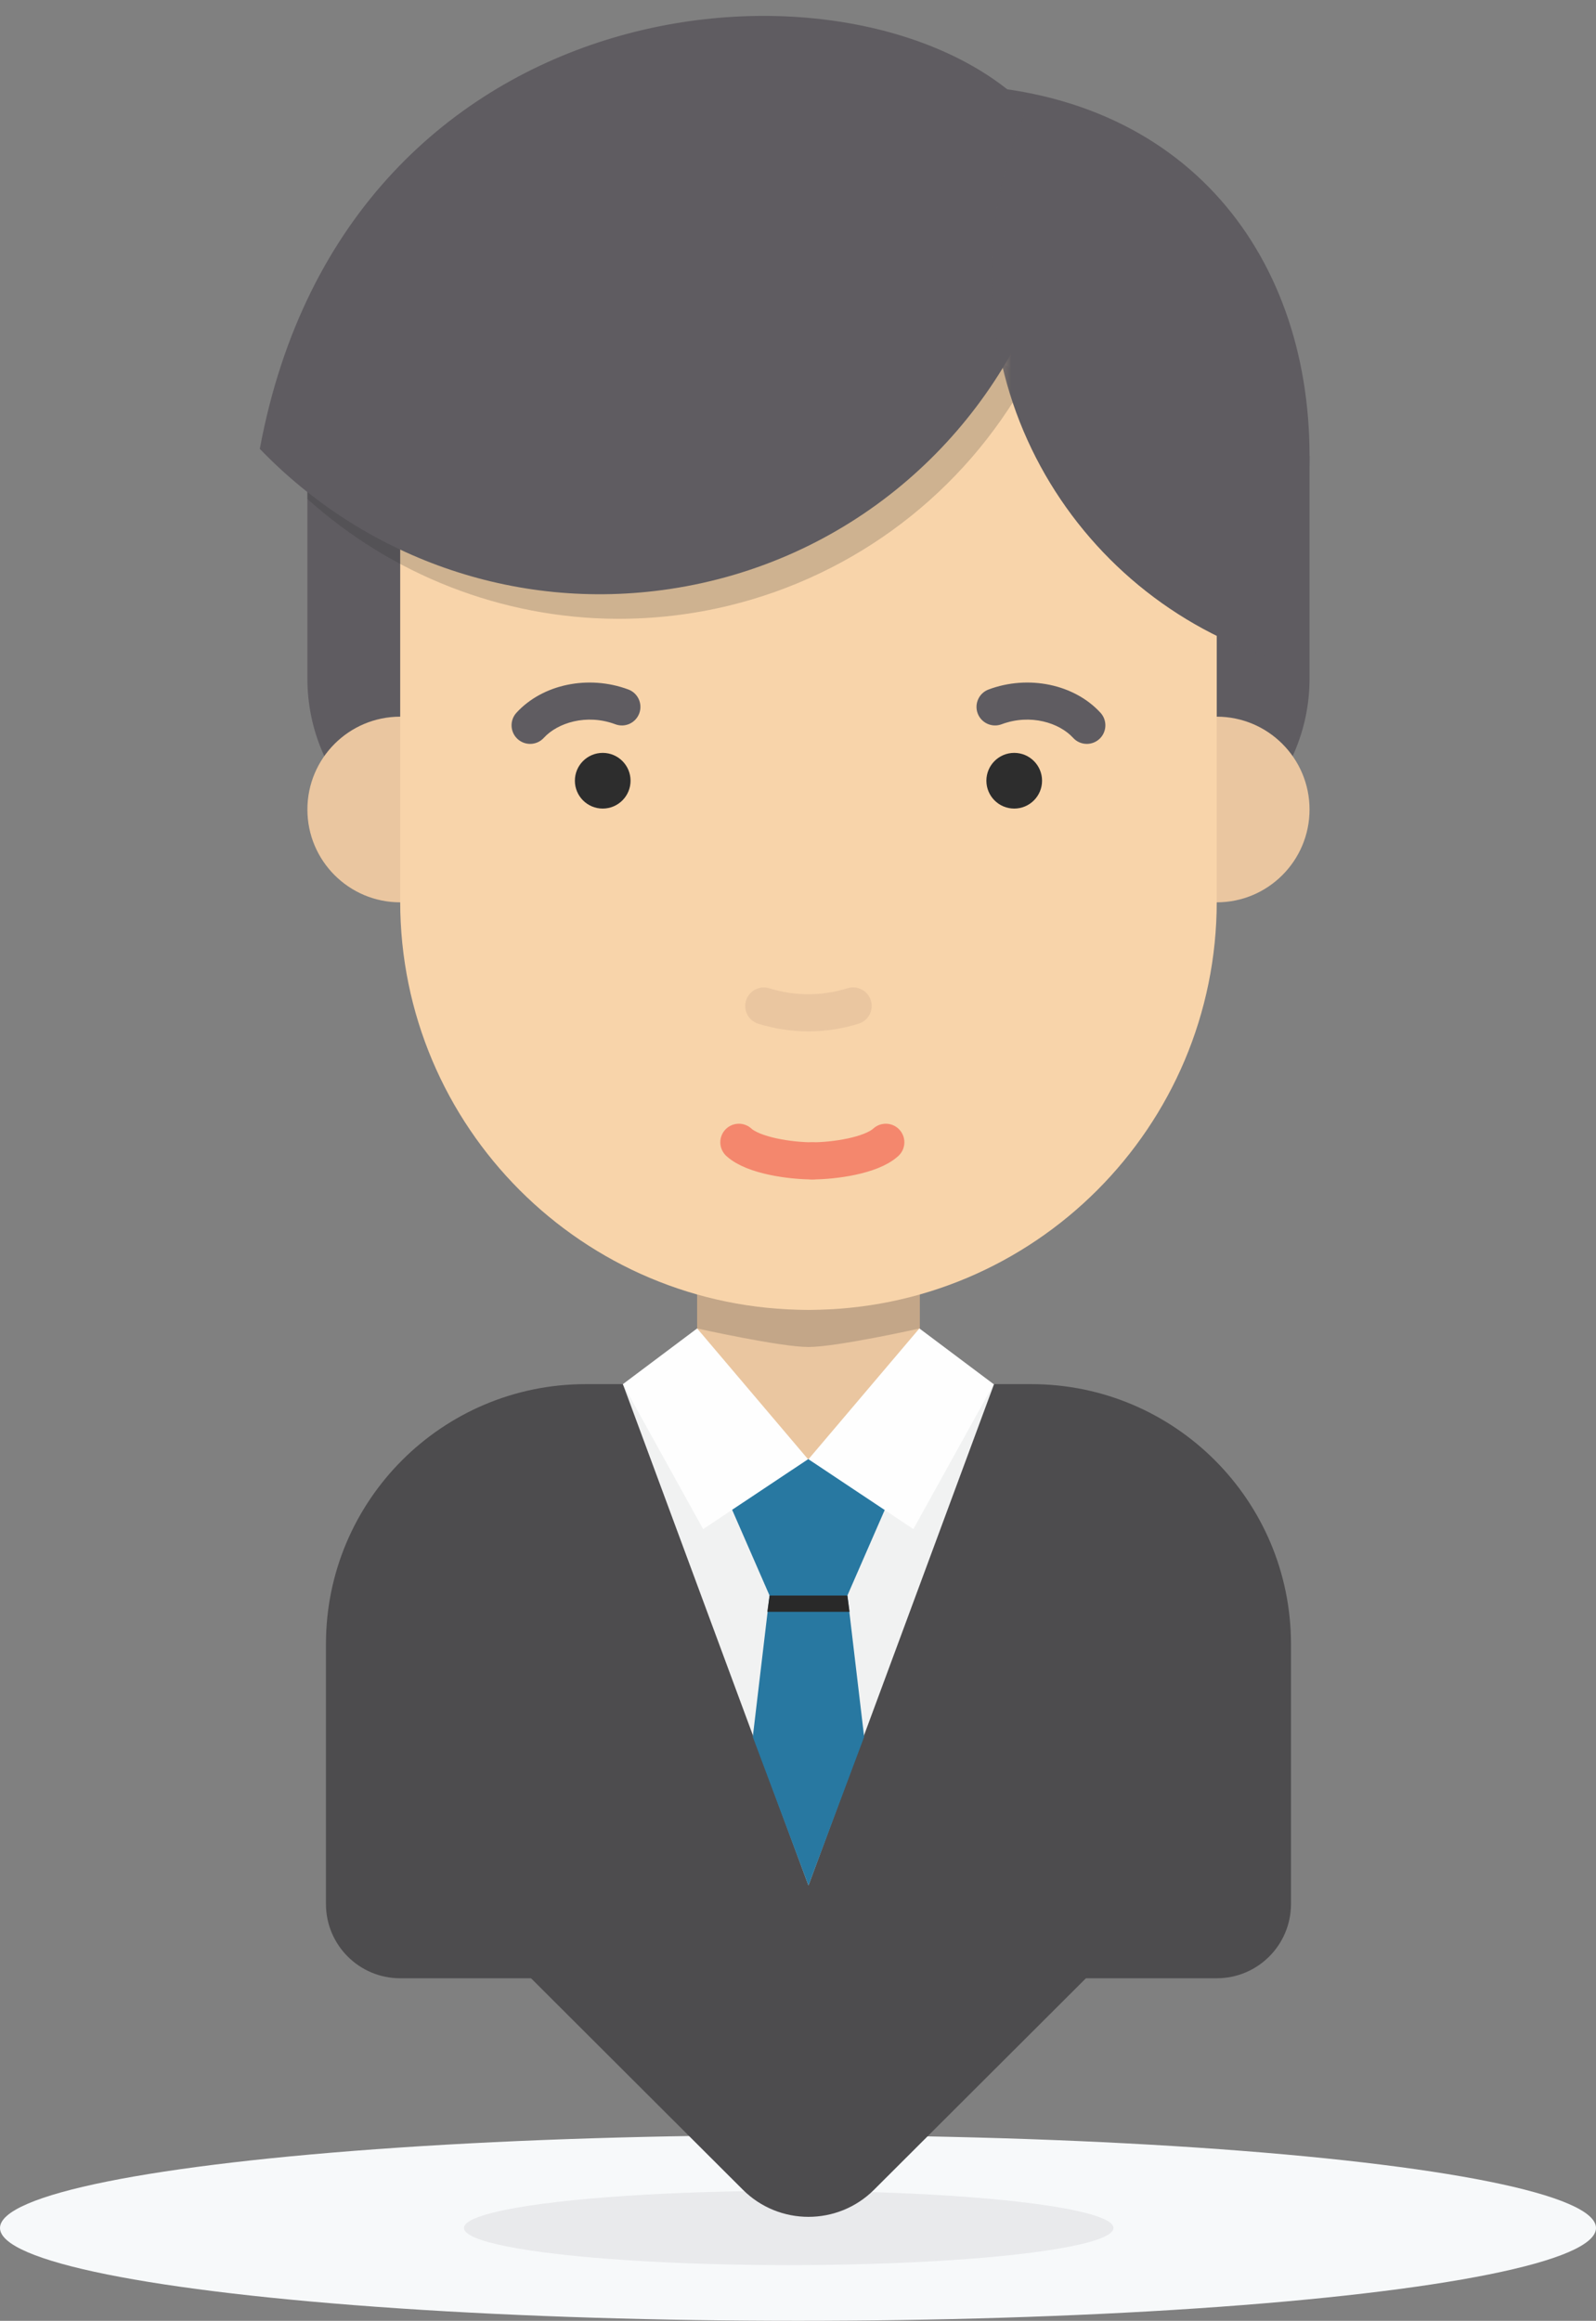 <?xml version="1.0" encoding="UTF-8"?>
<svg width="86px" height="125px" viewBox="0 0 86 125" version="1.1" xmlns="http://www.w3.org/2000/svg" xmlns:xlink="http://www.w3.org/1999/xlink">
    <rect x="0" y="0" width="86" height="125" fill="#808080" stroke="none"/>
    <!-- Generator: Sketch 42 (36781) - http://www.bohemiancoding.com/sketch -->
    <title>Group 5</title>
    <desc>Created with Sketch.</desc>
    <defs>
        <path d="M14.441,31.008 C14.482,30.434 14.503,29.854 14.503,29.269 C14.503,29.186 14.498,29.105 14.497,29.023 L14.503,29.023 L14.503,22.407 C14.503,16.145 12.096,10.447 8.16,6.181 C5.999,3.839 3.378,1.929 0.439,0.595 L0.439,31.008 L14.441,31.008 L14.441,31.008 Z" id="path-1"></path>
    </defs>
    <g id="Page-1" stroke="none" stroke-width="1" fill="none" fill-rule="evenodd">
        <g id="characters" transform="translate(-636, -225)">
            <g id="Group-5" transform="translate(636, 225)">
                <g id="shadow-copy-4" transform="translate(0, 115)">
                    <ellipse id="Oval-Copy" fill="#F7F9FA" cx="43" cy="5" rx="43" ry="5"></ellipse>
                    <ellipse id="Oval" fill="#E9EAEC" cx="42.5" cy="5" rx="17.5" ry="2"></ellipse>
                </g>
                <g id="Person-0" transform="translate(14, 0)">
                    <g id="Group-47" transform="translate(0, 0.479)">
                        <path d="M41.564,74.071 L17.564,74.071 C9.832,74.071 3.564,80.339 3.564,88.071 L3.564,102.071 C3.564,104.28 5.355,106.071 7.564,106.071 L51.564,106.071 C53.773,106.071 55.564,104.28 55.564,102.071 L55.564,88.071 C55.564,80.339 49.296,74.071 41.564,74.071" id="Fill-1" fill="#4D4C4E"></path>
                        <path d="M29.564,82.071 L29.564,82.071 C26.25,82.071 23.564,79.385 23.564,76.071 L23.564,62.071 L35.564,62.071 L35.564,76.071 C35.564,79.385 32.878,82.071 29.564,82.071" id="Fill-3" fill="#EAC6A0"></path>
                        <path d="M35.564,71.071 C35.564,71.071 31.085,72.071 29.564,72.071 C28.043,72.071 23.564,71.071 23.564,71.071 L23.564,69.071 C23.564,69.071 28.043,70.071 29.564,70.071 C31.085,70.071 35.564,69.071 35.564,69.071 L35.564,71.071 Z" id="Fill-5" fill="#292929" opacity="0.2"></path>
                        <path d="M56.564,24.071 L2.564,24.071 L2.564,36.071 C2.564,41.594 7.041,46.071 12.564,46.071 L46.564,46.071 C52.087,46.071 56.564,41.594 56.564,36.071 L56.564,24.071 Z" id="Fill-7" fill="#5F5C61"></path>
                        <path d="M56.564,43.121 C56.564,45.882 54.325,48.121 51.564,48.121 C48.803,48.121 46.564,45.882 46.564,43.121 C46.564,40.36 48.803,38.121 51.564,38.121 C54.325,38.121 56.564,40.36 56.564,43.121" id="Fill-9" fill="#EAC6A0"></path>
                        <path d="M12.564,43.121 C12.564,45.882 10.325,48.121 7.564,48.121 C4.803,48.121 2.564,45.882 2.564,43.121 C2.564,40.36 4.803,38.121 7.564,38.121 C10.325,38.121 12.564,40.36 12.564,43.121" id="Fill-11" fill="#EAC6A0"></path>
                        <path d="M56.564,24.071 C56.564,35.117 47.61,44.071 36.564,44.071 C25.518,44.071 16.564,35.117 16.564,24.071 C16.564,13.025 25.518,4.071 36.564,4.071 C49.591,4.071 56.564,13.025 56.564,24.071" id="Fill-13" fill="#5F5C61"></path>
                        <path d="M29.564,70.071 L29.564,70.071 C17.414,70.071 7.564,60.221 7.564,48.071 L7.564,29.071 C7.564,16.921 17.414,7.071 29.564,7.071 L29.564,7.071 C41.714,7.071 51.564,16.921 51.564,29.071 L51.564,48.071 C51.564,60.221 41.714,70.071 29.564,70.071" id="Fill-15" fill="#F8D4AA"></path>
                        <polygon id="Fill-17" fill="#F1F2F2" points="33.564 74.071 29.563 83.306 25.564 74.071 19.564 74.071 29.564 101.071 39.564 74.071"></polygon>
                        <path d="M19.235,30.73 C13.143,30.701 7.344,28.228 3.084,23.975 L2.564,24.071 L2.564,26.395 C7.107,30.471 13.026,32.82 19.225,32.85 C21.292,32.859 23.321,32.616 25.278,32.141 C32.034,30.502 37.914,26.103 41.371,19.851 L39.516,18.826 C35.433,26.209 27.664,30.773 19.235,30.73" id="Fill-19" fill="#292929" opacity="0.2"></path>
                        <path d="M31.971,53.702 C30.402,54.193 28.726,54.194 27.156,53.705" id="Stroke-21" stroke="#EAC6A0" stroke-width="2" stroke-linecap="round"></path>
                        <path d="M14.565,39.587 C14.324,39.587 14.082,39.5 13.89,39.325 C13.483,38.952 13.455,38.319 13.827,37.912 C15.235,36.372 17.711,35.855 19.86,36.658 C20.377,36.852 20.639,37.428 20.446,37.945 C20.252,38.462 19.681,38.725 19.159,38.531 C17.6,37.948 16.038,38.457 15.303,39.262 C15.106,39.478 14.836,39.587 14.565,39.587" id="Fill-23" fill="#5F5C61"></path>
                        <path d="M44.563,39.587 C44.292,39.587 44.022,39.478 43.825,39.262 C43.09,38.457 41.527,37.948 39.969,38.531 C39.452,38.724 38.876,38.462 38.682,37.945 C38.489,37.428 38.751,36.852 39.268,36.658 C41.411,35.855 43.892,36.372 45.301,37.912 C45.673,38.319 45.645,38.952 45.238,39.325 C45.046,39.5 44.804,39.587 44.563,39.587" id="Fill-25" fill="#5F5C61"></path>
                        <path d="M42.151,41.571 C42.151,42.399 41.479,43.071 40.651,43.071 C39.823,43.071 39.151,42.399 39.151,41.571 C39.151,40.743 39.823,40.071 40.651,40.071 C41.479,40.071 42.151,40.743 42.151,41.571" id="Fill-27" fill="#2D2D2D"></path>
                        <path d="M19.977,41.571 C19.977,42.399 19.305,43.071 18.477,43.071 C17.649,43.071 16.977,42.399 16.977,41.571 C16.977,40.743 17.649,40.071 18.477,40.071 C19.305,40.071 19.977,40.743 19.977,41.571" id="Fill-29" fill="#2D2D2D"></path>
                        <polygon id="Fill-31" fill="#2878A1" points="30.835 78.116 29.565 78.116 29.564 78.116 29.563 78.116 28.293 78.116 25.059 79.94 27.466 85.455 31.662 85.455 34.069 79.94"></polygon>
                        <polygon id="Fill-33" fill="#2878A1" points="29.564 101.071 26.564 93.071 27.466 85.455 31.662 85.455 32.564 93.071"></polygon>
                        <polygon id="Fill-35" fill="#292929" points="31.779 86.334 31.66 85.456 27.47 85.456 27.348 86.334"></polygon>
                        <polygon id="Fill-37" fill="#FEFEFE" points="23.564 71.071 19.564 74.071 23.889 81.879 29.541 78.116"></polygon>
                        <polygon id="Fill-39" fill="#FEFEFE" points="35.541 71.071 39.541 74.071 35.216 81.879 29.564 78.116"></polygon>
                        <path d="M33.731,61.045 C32.94,61.767 30.941,62.045 29.773,62.045" id="Stroke-41" stroke="#F4876D" stroke-width="2" stroke-linecap="round" stroke-linejoin="round"></path>
                        <path d="M25.814,61.045 C26.605,61.767 28.604,62.045 29.773,62.045" id="Stroke-43" stroke="#F4876D" stroke-width="2" stroke-linecap="round" stroke-linejoin="round"></path>
                        <path d="M41.371,5.306 C32.313,-3.762 4.734,-1.776 0,23.696 C5.518,29.431 13.622,32.513 22.093,31.245 C31.618,29.818 39.109,23.282 42.209,14.836" id="Fill-45" fill="#5F5C61"></path>
                        <path d="M26.029,117.46 L14.565,106.021 L44.565,106.021 L33.099,117.46 C31.146,119.408 27.982,119.408 26.029,117.46" id="Fill-51" fill="#4D4C4E"></path>
                    </g>
                    <g id="Group-50" transform="translate(39, 5.479)">
                        <mask id="mask-2" fill="white">
                            <use xlink:href="#path-1"></use>
                        </mask>
                        <g id="Clip-49"></g>
                        <path d="M43.926,9.264 C43.926,21.273 34.191,31.008 22.182,31.008 C10.174,31.008 0.439,21.273 0.439,9.264 C0.439,-2.745 10.174,-12.48 22.182,-12.48 C34.191,-12.48 43.926,-2.745 43.926,9.264" id="Fill-48" fill="#5F5C61" mask="url(#mask-2)"></path>
                    </g>
                </g>
            </g>
        </g>
    </g>
</svg>